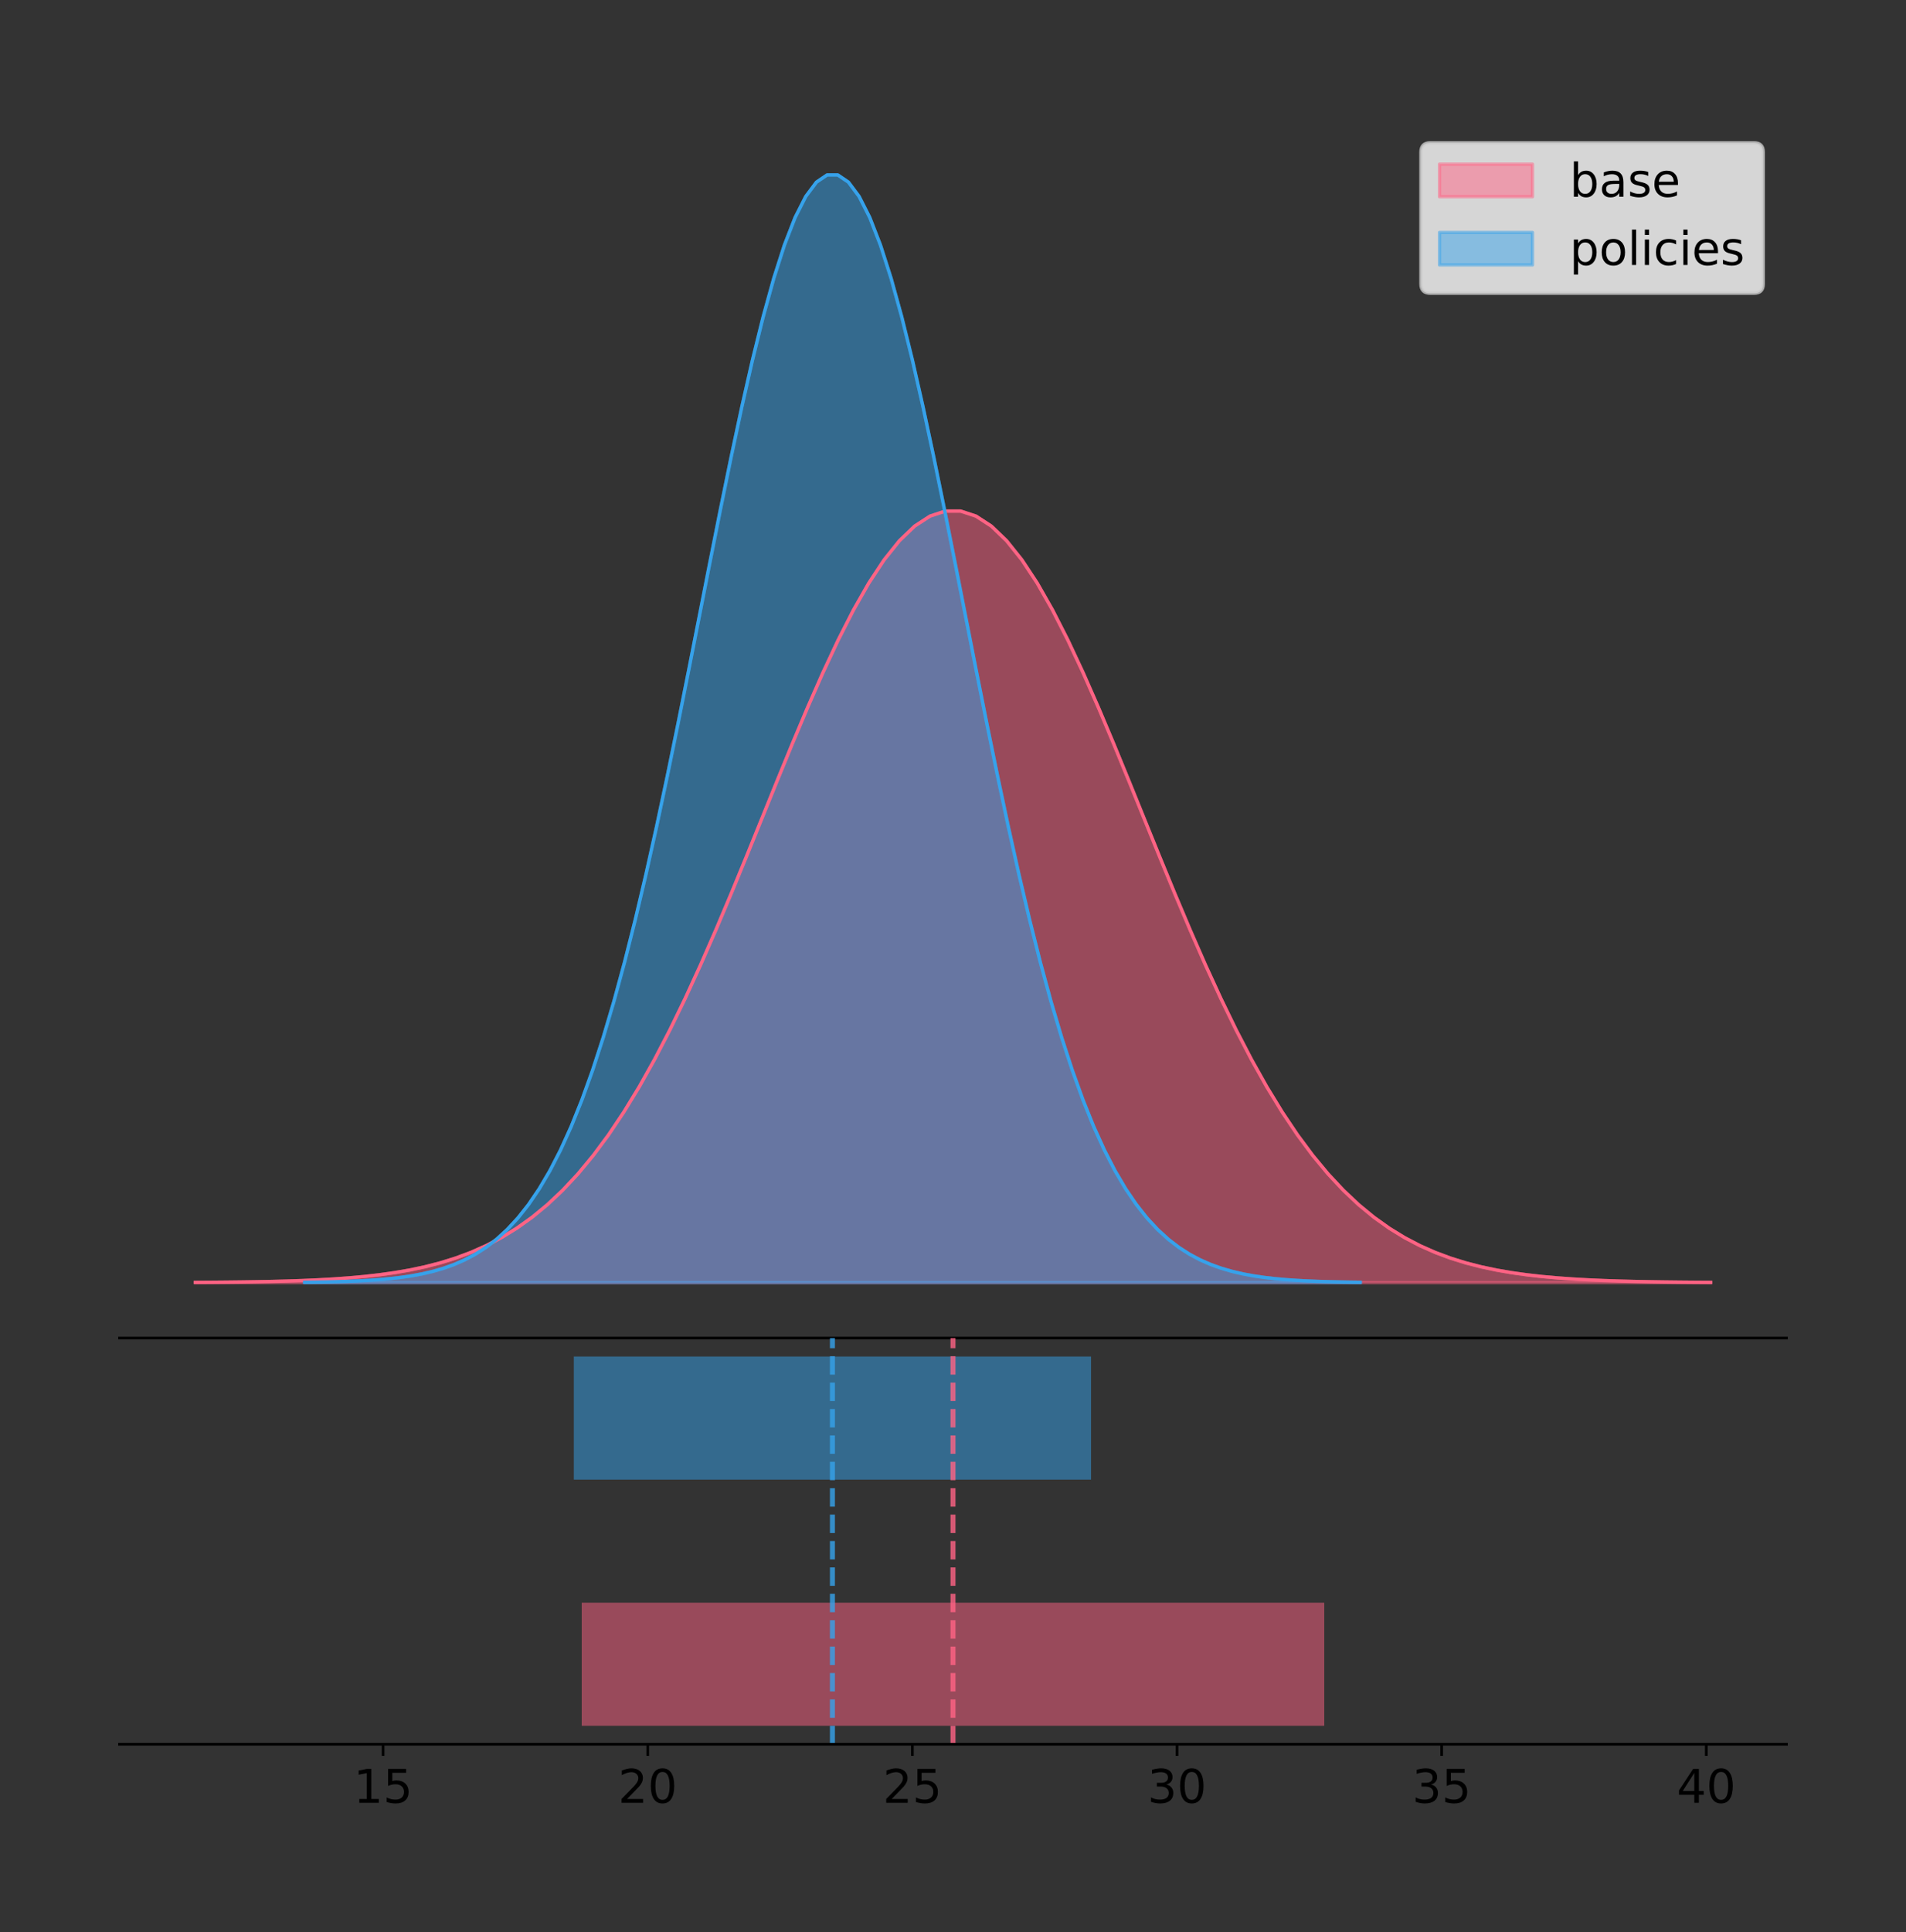 <?xml version="1.0" encoding="utf-8" standalone="no"?>
<!DOCTYPE svg PUBLIC "-//W3C//DTD SVG 1.1//EN"
  "http://www.w3.org/Graphics/SVG/1.1/DTD/svg11.dtd">
<!-- Created with matplotlib (https://matplotlib.org/) -->
<svg height="581.789pt" version="1.1" viewBox="0 0 574.2 581.789" width="574.2pt" xmlns="http://www.w3.org/2000/svg" xmlns:xlink="http://www.w3.org/1999/xlink">
 <rect x="0" y="0" width="574.2" height="581.789" fill="#333333" stroke="none"/>
 <defs>
  <style type="text/css">
*{stroke-linecap:butt;stroke-linejoin:round;}
  </style>
 </defs>
 <g id="figure_1">
  <g id="patch_1">
   <path d="M 0 581.789 
L 574.2 581.789 
L 574.2 0 
L 0 0 
z
" style="fill:none;"/>
  </g>
  <g id="axes_1">
   <g id="patch_2">
    <path d="M 36 402.93 
L 538.2 402.93 
L 538.2 36 
L 36 36 
z
" style="fill:none;"/>
   </g>
   <g id="PolyCollection_1">
    <defs>
     <path d="M 58.827 -195.538 
L 58.827 -195.616 
L 63.439 -195.645 
L 68.05 -195.685 
L 72.662 -195.738 
L 77.274 -195.808 
L 81.885 -195.9 
L 86.497 -196.02 
L 91.108 -196.177 
L 95.72 -196.378 
L 100.331 -196.636 
L 104.943 -196.964 
L 109.555 -197.378 
L 114.166 -197.896 
L 118.778 -198.54 
L 123.389 -199.336 
L 128.001 -200.311 
L 132.612 -201.497 
L 137.224 -202.93 
L 141.836 -204.648 
L 146.447 -206.692 
L 151.059 -209.106 
L 155.67 -211.935 
L 160.282 -215.224 
L 164.893 -219.02 
L 169.505 -223.365 
L 174.117 -228.3 
L 178.728 -233.858 
L 183.34 -240.068 
L 187.951 -246.948 
L 192.563 -254.504 
L 197.174 -262.73 
L 201.786 -271.606 
L 206.398 -281.093 
L 211.009 -291.138 
L 215.621 -301.666 
L 220.232 -312.588 
L 224.844 -323.793 
L 229.455 -335.155 
L 234.067 -346.536 
L 238.679 -357.781 
L 243.29 -368.729 
L 247.902 -379.212 
L 252.513 -389.062 
L 257.125 -398.114 
L 261.736 -406.208 
L 266.348 -413.2 
L 270.96 -418.96 
L 275.571 -423.38 
L 280.183 -426.375 
L 284.794 -427.887 
L 289.406 -427.887 
L 294.017 -426.375 
L 298.629 -423.38 
L 303.24 -418.96 
L 307.852 -413.2 
L 312.464 -406.208 
L 317.075 -398.114 
L 321.687 -389.062 
L 326.298 -379.212 
L 330.91 -368.729 
L 335.521 -357.781 
L 340.133 -346.536 
L 344.745 -335.155 
L 349.356 -323.793 
L 353.968 -312.588 
L 358.579 -301.666 
L 363.191 -291.138 
L 367.802 -281.093 
L 372.414 -271.606 
L 377.026 -262.73 
L 381.637 -254.504 
L 386.249 -246.948 
L 390.86 -240.068 
L 395.472 -233.858 
L 400.083 -228.3 
L 404.695 -223.365 
L 409.307 -219.02 
L 413.918 -215.224 
L 418.53 -211.935 
L 423.141 -209.106 
L 427.753 -206.692 
L 432.364 -204.648 
L 436.976 -202.93 
L 441.588 -201.497 
L 446.199 -200.311 
L 450.811 -199.336 
L 455.422 -198.54 
L 460.034 -197.896 
L 464.645 -197.378 
L 469.257 -196.964 
L 473.869 -196.636 
L 478.48 -196.378 
L 483.092 -196.177 
L 487.703 -196.02 
L 492.315 -195.9 
L 496.926 -195.808 
L 501.538 -195.738 
L 506.15 -195.685 
L 510.761 -195.645 
L 515.373 -195.616 
L 515.373 -195.538 
L 515.373 -195.538 
L 510.761 -195.538 
L 506.15 -195.538 
L 501.538 -195.538 
L 496.926 -195.538 
L 492.315 -195.538 
L 487.703 -195.538 
L 483.092 -195.538 
L 478.48 -195.538 
L 473.869 -195.538 
L 469.257 -195.538 
L 464.645 -195.538 
L 460.034 -195.538 
L 455.422 -195.538 
L 450.811 -195.538 
L 446.199 -195.538 
L 441.588 -195.538 
L 436.976 -195.538 
L 432.364 -195.538 
L 427.753 -195.538 
L 423.141 -195.538 
L 418.53 -195.538 
L 413.918 -195.538 
L 409.307 -195.538 
L 404.695 -195.538 
L 400.083 -195.538 
L 395.472 -195.538 
L 390.86 -195.538 
L 386.249 -195.538 
L 381.637 -195.538 
L 377.026 -195.538 
L 372.414 -195.538 
L 367.802 -195.538 
L 363.191 -195.538 
L 358.579 -195.538 
L 353.968 -195.538 
L 349.356 -195.538 
L 344.745 -195.538 
L 340.133 -195.538 
L 335.521 -195.538 
L 330.91 -195.538 
L 326.298 -195.538 
L 321.687 -195.538 
L 317.075 -195.538 
L 312.464 -195.538 
L 307.852 -195.538 
L 303.24 -195.538 
L 298.629 -195.538 
L 294.017 -195.538 
L 289.406 -195.538 
L 284.794 -195.538 
L 280.183 -195.538 
L 275.571 -195.538 
L 270.96 -195.538 
L 266.348 -195.538 
L 261.736 -195.538 
L 257.125 -195.538 
L 252.513 -195.538 
L 247.902 -195.538 
L 243.29 -195.538 
L 238.679 -195.538 
L 234.067 -195.538 
L 229.455 -195.538 
L 224.844 -195.538 
L 220.232 -195.538 
L 215.621 -195.538 
L 211.009 -195.538 
L 206.398 -195.538 
L 201.786 -195.538 
L 197.174 -195.538 
L 192.563 -195.538 
L 187.951 -195.538 
L 183.34 -195.538 
L 178.728 -195.538 
L 174.117 -195.538 
L 169.505 -195.538 
L 164.893 -195.538 
L 160.282 -195.538 
L 155.67 -195.538 
L 151.059 -195.538 
L 146.447 -195.538 
L 141.836 -195.538 
L 137.224 -195.538 
L 132.612 -195.538 
L 128.001 -195.538 
L 123.389 -195.538 
L 118.778 -195.538 
L 114.166 -195.538 
L 109.555 -195.538 
L 104.943 -195.538 
L 100.331 -195.538 
L 95.72 -195.538 
L 91.108 -195.538 
L 86.497 -195.538 
L 81.885 -195.538 
L 77.274 -195.538 
L 72.662 -195.538 
L 68.05 -195.538 
L 63.439 -195.538 
L 58.827 -195.538 
z
" id="mdb859a6f90" style="stroke:#ff6384;stroke-opacity:0.5;"/>
    </defs>
    <g clip-path="url(#p9dc321bcc8)">
     <use style="fill:#ff6384;fill-opacity:0.5;stroke:#ff6384;stroke-opacity:0.5;" x="0" xlink:href="#mdb859a6f90" y="581.789"/>
    </g>
   </g>
   <g id="PolyCollection_2">
    <defs>
     <path d="M 91.775 -195.538 
L 91.775 -195.65 
L 94.988 -195.692 
L 98.2 -195.749 
L 101.412 -195.825 
L 104.624 -195.925 
L 107.836 -196.058 
L 111.049 -196.23 
L 114.261 -196.455 
L 117.473 -196.744 
L 120.685 -197.115 
L 123.897 -197.585 
L 127.109 -198.179 
L 130.322 -198.923 
L 133.534 -199.848 
L 136.746 -200.99 
L 139.958 -202.39 
L 143.17 -204.093 
L 146.383 -206.151 
L 149.595 -208.617 
L 152.807 -211.552 
L 156.019 -215.017 
L 159.231 -219.078 
L 162.443 -223.801 
L 165.656 -229.25 
L 168.868 -235.488 
L 172.08 -242.572 
L 175.292 -250.552 
L 178.504 -259.468 
L 181.716 -269.344 
L 184.929 -280.192 
L 188.141 -292.002 
L 191.353 -304.744 
L 194.565 -318.365 
L 197.777 -332.786 
L 200.99 -347.901 
L 204.202 -363.58 
L 207.414 -379.667 
L 210.626 -395.98 
L 213.838 -412.318 
L 217.05 -428.462 
L 220.263 -444.18 
L 223.475 -459.23 
L 226.687 -473.372 
L 229.899 -486.366 
L 233.111 -497.987 
L 236.324 -508.025 
L 239.536 -516.294 
L 242.748 -522.64 
L 245.96 -526.94 
L 249.172 -529.111 
L 252.384 -529.111 
L 255.597 -526.94 
L 258.809 -522.64 
L 262.021 -516.294 
L 265.233 -508.025 
L 268.445 -497.987 
L 271.657 -486.366 
L 274.87 -473.372 
L 278.082 -459.23 
L 281.294 -444.18 
L 284.506 -428.462 
L 287.718 -412.318 
L 290.931 -395.98 
L 294.143 -379.667 
L 297.355 -363.58 
L 300.567 -347.901 
L 303.779 -332.786 
L 306.991 -318.365 
L 310.204 -304.744 
L 313.416 -292.002 
L 316.628 -280.192 
L 319.84 -269.344 
L 323.052 -259.468 
L 326.265 -250.552 
L 329.477 -242.572 
L 332.689 -235.488 
L 335.901 -229.25 
L 339.113 -223.801 
L 342.325 -219.078 
L 345.538 -215.017 
L 348.75 -211.552 
L 351.962 -208.617 
L 355.174 -206.151 
L 358.386 -204.093 
L 361.598 -202.39 
L 364.811 -200.99 
L 368.023 -199.848 
L 371.235 -198.923 
L 374.447 -198.179 
L 377.659 -197.585 
L 380.872 -197.115 
L 384.084 -196.744 
L 387.296 -196.455 
L 390.508 -196.23 
L 393.72 -196.058 
L 396.932 -195.925 
L 400.145 -195.825 
L 403.357 -195.749 
L 406.569 -195.692 
L 409.781 -195.65 
L 409.781 -195.538 
L 409.781 -195.538 
L 406.569 -195.538 
L 403.357 -195.538 
L 400.145 -195.538 
L 396.932 -195.538 
L 393.72 -195.538 
L 390.508 -195.538 
L 387.296 -195.538 
L 384.084 -195.538 
L 380.872 -195.538 
L 377.659 -195.538 
L 374.447 -195.538 
L 371.235 -195.538 
L 368.023 -195.538 
L 364.811 -195.538 
L 361.598 -195.538 
L 358.386 -195.538 
L 355.174 -195.538 
L 351.962 -195.538 
L 348.75 -195.538 
L 345.538 -195.538 
L 342.325 -195.538 
L 339.113 -195.538 
L 335.901 -195.538 
L 332.689 -195.538 
L 329.477 -195.538 
L 326.265 -195.538 
L 323.052 -195.538 
L 319.84 -195.538 
L 316.628 -195.538 
L 313.416 -195.538 
L 310.204 -195.538 
L 306.991 -195.538 
L 303.779 -195.538 
L 300.567 -195.538 
L 297.355 -195.538 
L 294.143 -195.538 
L 290.931 -195.538 
L 287.718 -195.538 
L 284.506 -195.538 
L 281.294 -195.538 
L 278.082 -195.538 
L 274.87 -195.538 
L 271.657 -195.538 
L 268.445 -195.538 
L 265.233 -195.538 
L 262.021 -195.538 
L 258.809 -195.538 
L 255.597 -195.538 
L 252.384 -195.538 
L 249.172 -195.538 
L 245.96 -195.538 
L 242.748 -195.538 
L 239.536 -195.538 
L 236.324 -195.538 
L 233.111 -195.538 
L 229.899 -195.538 
L 226.687 -195.538 
L 223.475 -195.538 
L 220.263 -195.538 
L 217.05 -195.538 
L 213.838 -195.538 
L 210.626 -195.538 
L 207.414 -195.538 
L 204.202 -195.538 
L 200.99 -195.538 
L 197.777 -195.538 
L 194.565 -195.538 
L 191.353 -195.538 
L 188.141 -195.538 
L 184.929 -195.538 
L 181.716 -195.538 
L 178.504 -195.538 
L 175.292 -195.538 
L 172.08 -195.538 
L 168.868 -195.538 
L 165.656 -195.538 
L 162.443 -195.538 
L 159.231 -195.538 
L 156.019 -195.538 
L 152.807 -195.538 
L 149.595 -195.538 
L 146.383 -195.538 
L 143.17 -195.538 
L 139.958 -195.538 
L 136.746 -195.538 
L 133.534 -195.538 
L 130.322 -195.538 
L 127.109 -195.538 
L 123.897 -195.538 
L 120.685 -195.538 
L 117.473 -195.538 
L 114.261 -195.538 
L 111.049 -195.538 
L 107.836 -195.538 
L 104.624 -195.538 
L 101.412 -195.538 
L 98.2 -195.538 
L 94.988 -195.538 
L 91.775 -195.538 
z
" id="mf7b72b462b" style="stroke:#36a2eb;stroke-opacity:0.5;"/>
    </defs>
    <g clip-path="url(#p9dc321bcc8)">
     <use style="fill:#36a2eb;fill-opacity:0.5;stroke:#36a2eb;stroke-opacity:0.5;" x="0" xlink:href="#mf7b72b462b" y="581.789"/>
    </g>
   </g>
   <g id="line2d_1">
    <path clip-path="url(#p9dc321bcc8)" d="M 58.827 386.173 
L 63.439 386.144 
L 68.05 386.104 
L 72.662 386.052 
L 77.274 385.982 
L 81.885 385.889 
L 86.497 385.769 
L 91.108 385.613 
L 95.72 385.411 
L 100.331 385.153 
L 104.943 384.825 
L 109.555 384.412 
L 114.166 383.894 
L 118.778 383.249 
L 123.389 382.454 
L 128.001 381.479 
L 132.612 380.292 
L 137.224 378.859 
L 141.836 377.141 
L 146.447 375.097 
L 151.059 372.683 
L 155.67 369.855 
L 160.282 366.565 
L 164.893 362.769 
L 169.505 358.424 
L 174.117 353.49 
L 178.728 347.931 
L 183.34 341.721 
L 187.951 334.842 
L 192.563 327.286 
L 197.174 319.059 
L 201.786 310.184 
L 206.398 300.696 
L 211.009 290.652 
L 215.621 280.123 
L 220.232 269.202 
L 224.844 257.997 
L 229.455 246.634 
L 234.067 235.254 
L 238.679 224.008 
L 243.29 213.06 
L 247.902 202.577 
L 252.513 192.727 
L 257.125 183.676 
L 261.736 175.581 
L 266.348 168.59 
L 270.96 162.829 
L 275.571 158.409 
L 280.183 155.414 
L 284.794 153.902 
L 289.406 153.902 
L 294.017 155.414 
L 298.629 158.409 
L 303.24 162.829 
L 307.852 168.59 
L 312.464 175.581 
L 317.075 183.676 
L 321.687 192.727 
L 326.298 202.577 
L 330.91 213.06 
L 335.521 224.008 
L 340.133 235.254 
L 344.745 246.634 
L 349.356 257.997 
L 353.968 269.202 
L 358.579 280.123 
L 363.191 290.652 
L 367.802 300.696 
L 372.414 310.184 
L 377.026 319.059 
L 381.637 327.286 
L 386.249 334.842 
L 390.86 341.721 
L 395.472 347.931 
L 400.083 353.49 
L 404.695 358.424 
L 409.307 362.769 
L 413.918 366.565 
L 418.53 369.855 
L 423.141 372.683 
L 427.753 375.097 
L 432.364 377.141 
L 436.976 378.859 
L 441.588 380.292 
L 446.199 381.479 
L 450.811 382.454 
L 455.422 383.249 
L 460.034 383.894 
L 464.645 384.412 
L 469.257 384.825 
L 473.869 385.153 
L 478.48 385.411 
L 483.092 385.613 
L 487.703 385.769 
L 492.315 385.889 
L 496.926 385.982 
L 501.538 386.052 
L 506.15 386.104 
L 510.761 386.144 
L 515.373 386.173 
" style="fill:none;stroke:#ff6384;stroke-linecap:square;"/>
   </g>
   <g id="line2d_2">
    <path clip-path="url(#p9dc321bcc8)" d="M 91.775 386.139 
L 94.988 386.097 
L 98.2 386.04 
L 101.412 385.965 
L 104.624 385.864 
L 107.836 385.732 
L 111.049 385.559 
L 114.261 385.334 
L 117.473 385.045 
L 120.685 384.675 
L 123.897 384.204 
L 127.109 383.61 
L 130.322 382.867 
L 133.534 381.941 
L 136.746 380.799 
L 139.958 379.399 
L 143.17 377.696 
L 146.383 375.639 
L 149.595 373.172 
L 152.807 370.238 
L 156.019 366.772 
L 159.231 362.711 
L 162.443 357.989 
L 165.656 352.539 
L 168.868 346.301 
L 172.08 339.217 
L 175.292 331.237 
L 178.504 322.322 
L 181.716 312.445 
L 184.929 301.597 
L 188.141 289.787 
L 191.353 277.045 
L 194.565 263.424 
L 197.777 249.004 
L 200.99 233.888 
L 204.202 218.209 
L 207.414 202.123 
L 210.626 185.809 
L 213.838 169.471 
L 217.05 153.327 
L 220.263 137.61 
L 223.475 122.559 
L 226.687 108.418 
L 229.899 95.423 
L 233.111 83.803 
L 236.324 73.765 
L 239.536 65.495 
L 242.748 59.15 
L 245.96 54.85 
L 249.172 52.679 
L 252.384 52.679 
L 255.597 54.85 
L 258.809 59.15 
L 262.021 65.495 
L 265.233 73.765 
L 268.445 83.803 
L 271.657 95.423 
L 274.87 108.418 
L 278.082 122.559 
L 281.294 137.61 
L 284.506 153.327 
L 287.718 169.471 
L 290.931 185.809 
L 294.143 202.123 
L 297.355 218.209 
L 300.567 233.888 
L 303.779 249.004 
L 306.991 263.424 
L 310.204 277.045 
L 313.416 289.787 
L 316.628 301.597 
L 319.84 312.445 
L 323.052 322.322 
L 326.265 331.237 
L 329.477 339.217 
L 332.689 346.301 
L 335.901 352.539 
L 339.113 357.989 
L 342.325 362.711 
L 345.538 366.772 
L 348.75 370.238 
L 351.962 373.172 
L 355.174 375.639 
L 358.386 377.696 
L 361.598 379.399 
L 364.811 380.799 
L 368.023 381.941 
L 371.235 382.867 
L 374.447 383.61 
L 377.659 384.204 
L 380.872 384.675 
L 384.084 385.045 
L 387.296 385.334 
L 390.508 385.559 
L 393.72 385.732 
L 396.932 385.864 
L 400.145 385.965 
L 403.357 386.04 
L 406.569 386.097 
L 409.781 386.139 
" style="fill:none;stroke:#36a2eb;stroke-linecap:square;"/>
   </g>
   <g id="patch_3">
    <path d="M 36 402.93 
L 538.2 402.93 
" style="fill:none;stroke:#000000;stroke-linecap:square;stroke-linejoin:miter;stroke-width:0.8;"/>
   </g>
   <g id="legend_1">
    <g id="patch_4">
     <path d="M 430.873 88.299 
L 528.4 88.299 
Q 531.2 88.299 531.2 85.499 
L 531.2 45.8 
Q 531.2 43 528.4 43 
L 430.873 43 
Q 428.072 43 428.072 45.8 
L 428.072 85.499 
Q 428.072 88.299 430.873 88.299 
z
" style="fill:#ffffff;opacity:0.8;stroke:#cccccc;stroke-linejoin:miter;"/>
    </g>
    <g id="patch_5">
     <path d="M 433.673 59.238 
L 461.673 59.238 
L 461.673 49.438 
L 433.673 49.438 
z
" style="fill:#ff6384;opacity:0.5;stroke:#ff6384;stroke-linejoin:miter;"/>
    </g>
    <g id="text_1">
     <!-- base -->
     <defs>
      <path d="M 48.688 27.297 
Q 48.688 37.203 44.609 42.844 
Q 40.531 48.484 33.406 48.484 
Q 26.266 48.484 22.188 42.844 
Q 18.109 37.203 18.109 27.297 
Q 18.109 17.391 22.188 11.75 
Q 26.266 6.109 33.406 6.109 
Q 40.531 6.109 44.609 11.75 
Q 48.688 17.391 48.688 27.297 
z
M 18.109 46.391 
Q 20.953 51.266 25.266 53.625 
Q 29.594 56 35.594 56 
Q 45.562 56 51.781 48.094 
Q 58.016 40.188 58.016 27.297 
Q 58.016 14.406 51.781 6.484 
Q 45.562 -1.422 35.594 -1.422 
Q 29.594 -1.422 25.266 0.953 
Q 20.953 3.328 18.109 8.203 
L 18.109 0 
L 9.078 0 
L 9.078 75.984 
L 18.109 75.984 
z
" id="DejaVuSans-98"/>
      <path d="M 34.281 27.484 
Q 23.391 27.484 19.188 25 
Q 14.984 22.516 14.984 16.5 
Q 14.984 11.719 18.141 8.906 
Q 21.297 6.109 26.703 6.109 
Q 34.188 6.109 38.703 11.406 
Q 43.219 16.703 43.219 25.484 
L 43.219 27.484 
z
M 52.203 31.203 
L 52.203 0 
L 43.219 0 
L 43.219 8.297 
Q 40.141 3.328 35.547 0.953 
Q 30.953 -1.422 24.312 -1.422 
Q 15.922 -1.422 10.953 3.297 
Q 6 8.016 6 15.922 
Q 6 25.141 12.172 29.828 
Q 18.359 34.516 30.609 34.516 
L 43.219 34.516 
L 43.219 35.406 
Q 43.219 41.609 39.141 45 
Q 35.062 48.391 27.688 48.391 
Q 23 48.391 18.547 47.266 
Q 14.109 46.141 10.016 43.891 
L 10.016 52.203 
Q 14.938 54.109 19.578 55.047 
Q 24.219 56 28.609 56 
Q 40.484 56 46.344 49.844 
Q 52.203 43.703 52.203 31.203 
z
" id="DejaVuSans-97"/>
      <path d="M 44.281 53.078 
L 44.281 44.578 
Q 40.484 46.531 36.375 47.5 
Q 32.281 48.484 27.875 48.484 
Q 21.188 48.484 17.844 46.438 
Q 14.5 44.391 14.5 40.281 
Q 14.5 37.156 16.891 35.375 
Q 19.281 33.594 26.516 31.984 
L 29.594 31.297 
Q 39.156 29.25 43.188 25.516 
Q 47.219 21.781 47.219 15.094 
Q 47.219 7.469 41.188 3.016 
Q 35.156 -1.422 24.609 -1.422 
Q 20.219 -1.422 15.453 -0.562 
Q 10.688 0.297 5.422 2 
L 5.422 11.281 
Q 10.406 8.688 15.234 7.391 
Q 20.062 6.109 24.812 6.109 
Q 31.156 6.109 34.562 8.281 
Q 37.984 10.453 37.984 14.406 
Q 37.984 18.062 35.516 20.016 
Q 33.062 21.969 24.703 23.781 
L 21.578 24.516 
Q 13.234 26.266 9.516 29.906 
Q 5.812 33.547 5.812 39.891 
Q 5.812 47.609 11.281 51.797 
Q 16.75 56 26.812 56 
Q 31.781 56 36.172 55.266 
Q 40.578 54.547 44.281 53.078 
z
" id="DejaVuSans-115"/>
      <path d="M 56.203 29.594 
L 56.203 25.203 
L 14.891 25.203 
Q 15.484 15.922 20.484 11.062 
Q 25.484 6.203 34.422 6.203 
Q 39.594 6.203 44.453 7.469 
Q 49.312 8.734 54.109 11.281 
L 54.109 2.781 
Q 49.266 0.734 44.188 -0.344 
Q 39.109 -1.422 33.891 -1.422 
Q 20.797 -1.422 13.156 6.188 
Q 5.516 13.812 5.516 26.812 
Q 5.516 40.234 12.766 48.109 
Q 20.016 56 32.328 56 
Q 43.359 56 49.781 48.891 
Q 56.203 41.797 56.203 29.594 
z
M 47.219 32.234 
Q 47.125 39.594 43.094 43.984 
Q 39.062 48.391 32.422 48.391 
Q 24.906 48.391 20.391 44.141 
Q 15.875 39.891 15.188 32.172 
z
" id="DejaVuSans-101"/>
     </defs>
     <g transform="translate(472.873 59.238)scale(0.14 -0.14)">
      <use xlink:href="#DejaVuSans-98"/>
      <use x="63.477" xlink:href="#DejaVuSans-97"/>
      <use x="124.756" xlink:href="#DejaVuSans-115"/>
      <use x="176.855" xlink:href="#DejaVuSans-101"/>
     </g>
    </g>
    <g id="patch_6">
     <path d="M 433.673 79.787 
L 461.673 79.787 
L 461.673 69.987 
L 433.673 69.987 
z
" style="fill:#36a2eb;opacity:0.5;stroke:#36a2eb;stroke-linejoin:miter;"/>
    </g>
    <g id="text_2">
     <!-- policies -->
     <defs>
      <path d="M 18.109 8.203 
L 18.109 -20.797 
L 9.078 -20.797 
L 9.078 54.688 
L 18.109 54.688 
L 18.109 46.391 
Q 20.953 51.266 25.266 53.625 
Q 29.594 56 35.594 56 
Q 45.562 56 51.781 48.094 
Q 58.016 40.188 58.016 27.297 
Q 58.016 14.406 51.781 6.484 
Q 45.562 -1.422 35.594 -1.422 
Q 29.594 -1.422 25.266 0.953 
Q 20.953 3.328 18.109 8.203 
z
M 48.688 27.297 
Q 48.688 37.203 44.609 42.844 
Q 40.531 48.484 33.406 48.484 
Q 26.266 48.484 22.188 42.844 
Q 18.109 37.203 18.109 27.297 
Q 18.109 17.391 22.188 11.75 
Q 26.266 6.109 33.406 6.109 
Q 40.531 6.109 44.609 11.75 
Q 48.688 17.391 48.688 27.297 
z
" id="DejaVuSans-112"/>
      <path d="M 30.609 48.391 
Q 23.391 48.391 19.188 42.75 
Q 14.984 37.109 14.984 27.297 
Q 14.984 17.484 19.156 11.844 
Q 23.344 6.203 30.609 6.203 
Q 37.797 6.203 41.984 11.859 
Q 46.188 17.531 46.188 27.297 
Q 46.188 37.016 41.984 42.703 
Q 37.797 48.391 30.609 48.391 
z
M 30.609 56 
Q 42.328 56 49.016 48.375 
Q 55.719 40.766 55.719 27.297 
Q 55.719 13.875 49.016 6.219 
Q 42.328 -1.422 30.609 -1.422 
Q 18.844 -1.422 12.172 6.219 
Q 5.516 13.875 5.516 27.297 
Q 5.516 40.766 12.172 48.375 
Q 18.844 56 30.609 56 
z
" id="DejaVuSans-111"/>
      <path d="M 9.422 75.984 
L 18.406 75.984 
L 18.406 0 
L 9.422 0 
z
" id="DejaVuSans-108"/>
      <path d="M 9.422 54.688 
L 18.406 54.688 
L 18.406 0 
L 9.422 0 
z
M 9.422 75.984 
L 18.406 75.984 
L 18.406 64.594 
L 9.422 64.594 
z
" id="DejaVuSans-105"/>
      <path d="M 48.781 52.594 
L 48.781 44.188 
Q 44.969 46.297 41.141 47.344 
Q 37.312 48.391 33.406 48.391 
Q 24.656 48.391 19.812 42.844 
Q 14.984 37.312 14.984 27.297 
Q 14.984 17.281 19.812 11.734 
Q 24.656 6.203 33.406 6.203 
Q 37.312 6.203 41.141 7.25 
Q 44.969 8.297 48.781 10.406 
L 48.781 2.094 
Q 45.016 0.344 40.984 -0.531 
Q 36.969 -1.422 32.422 -1.422 
Q 20.062 -1.422 12.781 6.344 
Q 5.516 14.109 5.516 27.297 
Q 5.516 40.672 12.859 48.328 
Q 20.219 56 33.016 56 
Q 37.156 56 41.109 55.141 
Q 45.062 54.297 48.781 52.594 
z
" id="DejaVuSans-99"/>
     </defs>
     <g transform="translate(472.873 79.787)scale(0.14 -0.14)">
      <use xlink:href="#DejaVuSans-112"/>
      <use x="63.477" xlink:href="#DejaVuSans-111"/>
      <use x="124.658" xlink:href="#DejaVuSans-108"/>
      <use x="152.441" xlink:href="#DejaVuSans-105"/>
      <use x="180.225" xlink:href="#DejaVuSans-99"/>
      <use x="235.205" xlink:href="#DejaVuSans-105"/>
      <use x="262.988" xlink:href="#DejaVuSans-101"/>
      <use x="324.512" xlink:href="#DejaVuSans-115"/>
     </g>
    </g>
   </g>
  </g>
  <g id="axes_2">
   <g id="patch_7">
    <path d="M 36 525.24 
L 538.2 525.24 
L 538.2 402.93 
L 36 402.93 
z
" style="fill:none;"/>
   </g>
   <g id="patch_8">
    <path clip-path="url(#p9e9268a007)" d="M 175.246 519.68 
L 398.954 519.68 
L 398.954 482.617 
L 175.246 482.617 
z
" style="fill:#ff6384;opacity:0.5;"/>
   </g>
   <g id="patch_9">
    <path clip-path="url(#p9e9268a007)" d="M 172.867 445.553 
L 328.69 445.553 
L 328.69 408.49 
L 172.867 408.49 
z
" style="fill:#36a2eb;opacity:0.5;"/>
   </g>
   <g id="matplotlib.axis_1">
    <g id="xtick_1">
     <g id="line2d_3">
      <defs>
       <path d="M 0 0 
L 0 3.5 
" id="m47cc74a1ee" style="stroke:#000000;stroke-width:0.8;"/>
      </defs>
      <g>
       <use style="stroke:#000000;stroke-width:0.8;" x="115.411" xlink:href="#m47cc74a1ee" y="525.24"/>
      </g>
     </g>
     <g id="text_3">
      <!-- 15 -->
      <defs>
       <path d="M 12.406 8.297 
L 28.516 8.297 
L 28.516 63.922 
L 10.984 60.406 
L 10.984 69.391 
L 28.422 72.906 
L 38.281 72.906 
L 38.281 8.297 
L 54.391 8.297 
L 54.391 0 
L 12.406 0 
z
" id="DejaVuSans-49"/>
       <path d="M 10.797 72.906 
L 49.516 72.906 
L 49.516 64.594 
L 19.828 64.594 
L 19.828 46.734 
Q 21.969 47.469 24.109 47.828 
Q 26.266 48.188 28.422 48.188 
Q 40.625 48.188 47.75 41.5 
Q 54.891 34.812 54.891 23.391 
Q 54.891 11.625 47.562 5.094 
Q 40.234 -1.422 26.906 -1.422 
Q 22.312 -1.422 17.547 -0.641 
Q 12.797 0.141 7.719 1.703 
L 7.719 11.625 
Q 12.109 9.234 16.797 8.062 
Q 21.484 6.891 26.703 6.891 
Q 35.156 6.891 40.078 11.328 
Q 45.016 15.766 45.016 23.391 
Q 45.016 31 40.078 35.438 
Q 35.156 39.891 26.703 39.891 
Q 22.75 39.891 18.812 39.016 
Q 14.891 38.141 10.797 36.281 
z
" id="DejaVuSans-53"/>
      </defs>
      <g transform="translate(106.504 542.878)scale(0.14 -0.14)">
       <use xlink:href="#DejaVuSans-49"/>
       <use x="63.623" xlink:href="#DejaVuSans-53"/>
      </g>
     </g>
    </g>
    <g id="xtick_2">
     <g id="line2d_4">
      <g>
       <use style="stroke:#000000;stroke-width:0.8;" x="195.137" xlink:href="#m47cc74a1ee" y="525.24"/>
      </g>
     </g>
     <g id="text_4">
      <!-- 20 -->
      <defs>
       <path d="M 19.188 8.297 
L 53.609 8.297 
L 53.609 0 
L 7.328 0 
L 7.328 8.297 
Q 12.938 14.109 22.625 23.891 
Q 32.328 33.688 34.812 36.531 
Q 39.547 41.844 41.422 45.531 
Q 43.312 49.219 43.312 52.781 
Q 43.312 58.594 39.234 62.25 
Q 35.156 65.922 28.609 65.922 
Q 23.969 65.922 18.812 64.312 
Q 13.672 62.703 7.812 59.422 
L 7.812 69.391 
Q 13.766 71.781 18.938 73 
Q 24.125 74.219 28.422 74.219 
Q 39.75 74.219 46.484 68.547 
Q 53.219 62.891 53.219 53.422 
Q 53.219 48.922 51.531 44.891 
Q 49.859 40.875 45.406 35.406 
Q 44.188 33.984 37.641 27.219 
Q 31.109 20.453 19.188 8.297 
z
" id="DejaVuSans-50"/>
       <path d="M 31.781 66.406 
Q 24.172 66.406 20.328 58.906 
Q 16.5 51.422 16.5 36.375 
Q 16.5 21.391 20.328 13.891 
Q 24.172 6.391 31.781 6.391 
Q 39.453 6.391 43.281 13.891 
Q 47.125 21.391 47.125 36.375 
Q 47.125 51.422 43.281 58.906 
Q 39.453 66.406 31.781 66.406 
z
M 31.781 74.219 
Q 44.047 74.219 50.516 64.516 
Q 56.984 54.828 56.984 36.375 
Q 56.984 17.969 50.516 8.266 
Q 44.047 -1.422 31.781 -1.422 
Q 19.531 -1.422 13.062 8.266 
Q 6.594 17.969 6.594 36.375 
Q 6.594 54.828 13.062 64.516 
Q 19.531 74.219 31.781 74.219 
z
" id="DejaVuSans-48"/>
      </defs>
      <g transform="translate(186.23 542.878)scale(0.14 -0.14)">
       <use xlink:href="#DejaVuSans-50"/>
       <use x="63.623" xlink:href="#DejaVuSans-48"/>
      </g>
     </g>
    </g>
    <g id="xtick_3">
     <g id="line2d_5">
      <g>
       <use style="stroke:#000000;stroke-width:0.8;" x="274.864" xlink:href="#m47cc74a1ee" y="525.24"/>
      </g>
     </g>
     <g id="text_5">
      <!-- 25 -->
      <g transform="translate(265.956 542.878)scale(0.14 -0.14)">
       <use xlink:href="#DejaVuSans-50"/>
       <use x="63.623" xlink:href="#DejaVuSans-53"/>
      </g>
     </g>
    </g>
    <g id="xtick_4">
     <g id="line2d_6">
      <g>
       <use style="stroke:#000000;stroke-width:0.8;" x="354.59" xlink:href="#m47cc74a1ee" y="525.24"/>
      </g>
     </g>
     <g id="text_6">
      <!-- 30 -->
      <defs>
       <path d="M 40.578 39.312 
Q 47.656 37.797 51.625 33 
Q 55.609 28.219 55.609 21.188 
Q 55.609 10.406 48.188 4.484 
Q 40.766 -1.422 27.094 -1.422 
Q 22.516 -1.422 17.656 -0.516 
Q 12.797 0.391 7.625 2.203 
L 7.625 11.719 
Q 11.719 9.328 16.594 8.109 
Q 21.484 6.891 26.812 6.891 
Q 36.078 6.891 40.938 10.547 
Q 45.797 14.203 45.797 21.188 
Q 45.797 27.641 41.281 31.266 
Q 36.766 34.906 28.719 34.906 
L 20.219 34.906 
L 20.219 43.016 
L 29.109 43.016 
Q 36.375 43.016 40.234 45.922 
Q 44.094 48.828 44.094 54.297 
Q 44.094 59.906 40.109 62.906 
Q 36.141 65.922 28.719 65.922 
Q 24.656 65.922 20.016 65.031 
Q 15.375 64.156 9.812 62.312 
L 9.812 71.094 
Q 15.438 72.656 20.344 73.438 
Q 25.25 74.219 29.594 74.219 
Q 40.828 74.219 47.359 69.109 
Q 53.906 64.016 53.906 55.328 
Q 53.906 49.266 50.438 45.094 
Q 46.969 40.922 40.578 39.312 
z
" id="DejaVuSans-51"/>
      </defs>
      <g transform="translate(345.682 542.878)scale(0.14 -0.14)">
       <use xlink:href="#DejaVuSans-51"/>
       <use x="63.623" xlink:href="#DejaVuSans-48"/>
      </g>
     </g>
    </g>
    <g id="xtick_5">
     <g id="line2d_7">
      <g>
       <use style="stroke:#000000;stroke-width:0.8;" x="434.316" xlink:href="#m47cc74a1ee" y="525.24"/>
      </g>
     </g>
     <g id="text_7">
      <!-- 35 -->
      <g transform="translate(425.409 542.878)scale(0.14 -0.14)">
       <use xlink:href="#DejaVuSans-51"/>
       <use x="63.623" xlink:href="#DejaVuSans-53"/>
      </g>
     </g>
    </g>
    <g id="xtick_6">
     <g id="line2d_8">
      <g>
       <use style="stroke:#000000;stroke-width:0.8;" x="514.042" xlink:href="#m47cc74a1ee" y="525.24"/>
      </g>
     </g>
     <g id="text_8">
      <!-- 40 -->
      <defs>
       <path d="M 37.797 64.312 
L 12.891 25.391 
L 37.797 25.391 
z
M 35.203 72.906 
L 47.609 72.906 
L 47.609 25.391 
L 58.016 25.391 
L 58.016 17.188 
L 47.609 17.188 
L 47.609 0 
L 37.797 0 
L 37.797 17.188 
L 4.891 17.188 
L 4.891 26.703 
z
" id="DejaVuSans-52"/>
      </defs>
      <g transform="translate(505.135 542.878)scale(0.14 -0.14)">
       <use xlink:href="#DejaVuSans-52"/>
       <use x="63.623" xlink:href="#DejaVuSans-48"/>
      </g>
     </g>
    </g>
   </g>
   <g id="line2d_9">
    <path clip-path="url(#p9e9268a007)" d="M 287.1 525.24 
L 287.1 402.93 
" style="fill:none;stroke:#ff6384;stroke-dasharray:5.55,2.4;stroke-dashoffset:0;stroke-opacity:0.8;stroke-width:1.5;"/>
   </g>
   <g id="line2d_10">
    <path clip-path="url(#p9e9268a007)" d="M 250.778 525.24 
L 250.778 402.93 
" style="fill:none;stroke:#36a2eb;stroke-dasharray:5.55,2.4;stroke-dashoffset:0;stroke-opacity:0.8;stroke-width:1.5;"/>
   </g>
   <g id="patch_10">
    <path d="M 36 525.24 
L 538.2 525.24 
" style="fill:none;stroke:#000000;stroke-linecap:square;stroke-linejoin:miter;stroke-width:0.8;"/>
   </g>
  </g>
 </g>
 <defs>
  <clipPath id="p9dc321bcc8">
   <rect height="366.93" width="502.2" x="36" y="36"/>
  </clipPath>
  <clipPath id="p9e9268a007">
   <rect height="122.31" width="502.2" x="36" y="402.93"/>
  </clipPath>
 </defs>
</svg>
